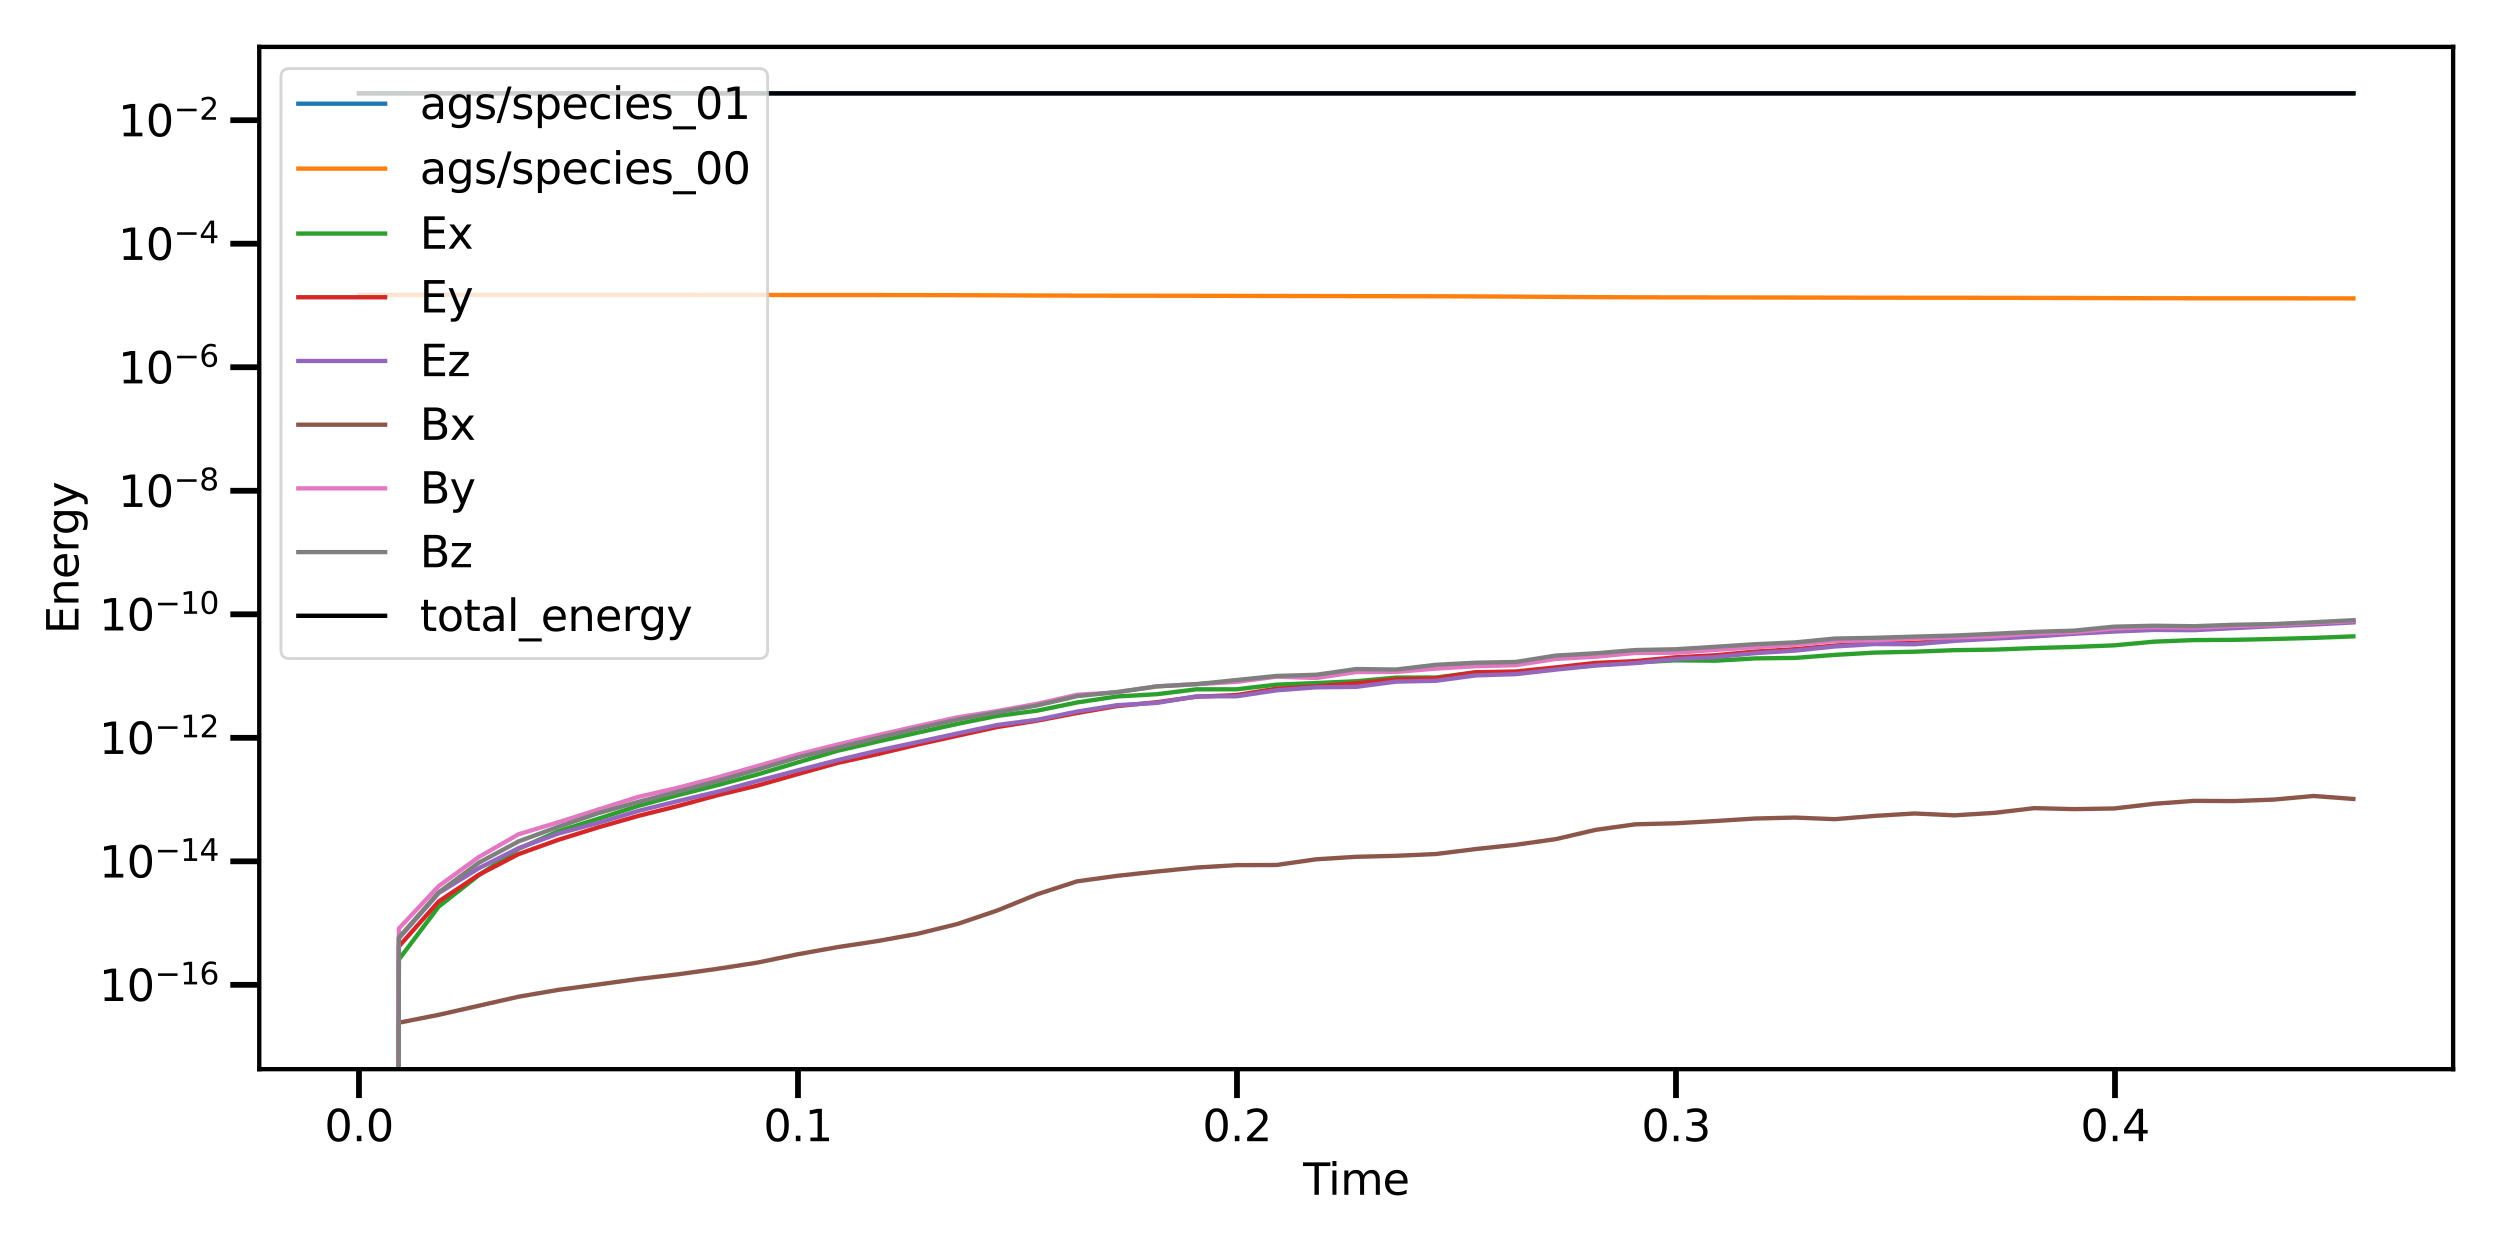<?xml version="1.0" encoding="utf-8" standalone="no"?>
<!DOCTYPE svg PUBLIC "-//W3C//DTD SVG 1.1//EN"
  "http://www.w3.org/Graphics/SVG/1.1/DTD/svg11.dtd">
<svg xmlns:xlink="http://www.w3.org/1999/xlink" width="864pt" height="432pt" viewBox="0 0 864 432" xmlns="http://www.w3.org/2000/svg" version="1.1">
 <defs>
  <style type="text/css">*{stroke-linejoin: round; stroke-linecap: butt}</style>
 </defs>
 <g id="figure_1">
  <g id="patch_1">
   <path d="M 0 432 
L 864 432 
L 864 0 
L 0 0 
z
" style="fill: #ffffff"/>
  </g>
  <g id="axes_1">
   <g id="patch_2">
    <path d="M 89.598 369.5 
L 847.8 369.5 
L 847.8 16.2 
L 89.598 16.2 
z
" style="fill: #ffffff"/>
   </g>
   <g id="matplotlib.axis_1">
    <g id="xtick_1">
     <g id="line2d_1">
      <defs>
       <path id="m6872fe54de" d="M 0 0 
L 0 10 
" style="stroke: #000000; stroke-width: 2"/>
      </defs>
      <g>
       <use xlink:href="#m6872fe54de" x="124.062" y="369.5" style="stroke: #000000; stroke-width: 2"/>
      </g>
     </g>
     <g id="text_1">
      <!-- 0.0 -->
      <g transform="translate(112.135 394.398)scale(0.15 -0.15)">
       <defs>
        <path id="DejaVuSans-30" d="M 2034 4250 
Q 1547 4250 1301 3770 
Q 1056 3291 1056 2328 
Q 1056 1369 1301 889 
Q 1547 409 2034 409 
Q 2525 409 2770 889 
Q 3016 1369 3016 2328 
Q 3016 3291 2770 3770 
Q 2525 4250 2034 4250 
z
M 2034 4750 
Q 2819 4750 3233 4129 
Q 3647 3509 3647 2328 
Q 3647 1150 3233 529 
Q 2819 -91 2034 -91 
Q 1250 -91 836 529 
Q 422 1150 422 2328 
Q 422 3509 836 4129 
Q 1250 4750 2034 4750 
z
" transform="scale(0.016)"/>
        <path id="DejaVuSans-2e" d="M 684 794 
L 1344 794 
L 1344 0 
L 684 0 
L 684 794 
z
" transform="scale(0.016)"/>
       </defs>
       <use xlink:href="#DejaVuSans-30"/>
       <use xlink:href="#DejaVuSans-2e" x="63.623"/>
       <use xlink:href="#DejaVuSans-30" x="95.41"/>
      </g>
     </g>
    </g>
    <g id="xtick_2">
     <g id="line2d_2">
      <g>
       <use xlink:href="#m6872fe54de" x="275.781" y="369.5" style="stroke: #000000; stroke-width: 2"/>
      </g>
     </g>
     <g id="text_2">
      <!-- 0.1 -->
      <g transform="translate(263.854 394.398)scale(0.15 -0.15)">
       <defs>
        <path id="DejaVuSans-31" d="M 794 531 
L 1825 531 
L 1825 4091 
L 703 3866 
L 703 4441 
L 1819 4666 
L 2450 4666 
L 2450 531 
L 3481 531 
L 3481 0 
L 794 0 
L 794 531 
z
" transform="scale(0.016)"/>
       </defs>
       <use xlink:href="#DejaVuSans-30"/>
       <use xlink:href="#DejaVuSans-2e" x="63.623"/>
       <use xlink:href="#DejaVuSans-31" x="95.41"/>
      </g>
     </g>
    </g>
    <g id="xtick_3">
     <g id="line2d_3">
      <g>
       <use xlink:href="#m6872fe54de" x="427.501" y="369.5" style="stroke: #000000; stroke-width: 2"/>
      </g>
     </g>
     <g id="text_3">
      <!-- 0.2 -->
      <g transform="translate(415.573 394.398)scale(0.15 -0.15)">
       <defs>
        <path id="DejaVuSans-32" d="M 1228 531 
L 3431 531 
L 3431 0 
L 469 0 
L 469 531 
Q 828 903 1448 1529 
Q 2069 2156 2228 2338 
Q 2531 2678 2651 2914 
Q 2772 3150 2772 3378 
Q 2772 3750 2511 3984 
Q 2250 4219 1831 4219 
Q 1534 4219 1204 4116 
Q 875 4013 500 3803 
L 500 4441 
Q 881 4594 1212 4672 
Q 1544 4750 1819 4750 
Q 2544 4750 2975 4387 
Q 3406 4025 3406 3419 
Q 3406 3131 3298 2873 
Q 3191 2616 2906 2266 
Q 2828 2175 2409 1742 
Q 1991 1309 1228 531 
z
" transform="scale(0.016)"/>
       </defs>
       <use xlink:href="#DejaVuSans-30"/>
       <use xlink:href="#DejaVuSans-2e" x="63.623"/>
       <use xlink:href="#DejaVuSans-32" x="95.41"/>
      </g>
     </g>
    </g>
    <g id="xtick_4">
     <g id="line2d_4">
      <g>
       <use xlink:href="#m6872fe54de" x="579.22" y="369.5" style="stroke: #000000; stroke-width: 2"/>
      </g>
     </g>
     <g id="text_4">
      <!-- 0.3 -->
      <g transform="translate(567.292 394.398)scale(0.15 -0.15)">
       <defs>
        <path id="DejaVuSans-33" d="M 2597 2516 
Q 3050 2419 3304 2112 
Q 3559 1806 3559 1356 
Q 3559 666 3084 287 
Q 2609 -91 1734 -91 
Q 1441 -91 1130 -33 
Q 819 25 488 141 
L 488 750 
Q 750 597 1062 519 
Q 1375 441 1716 441 
Q 2309 441 2620 675 
Q 2931 909 2931 1356 
Q 2931 1769 2642 2001 
Q 2353 2234 1838 2234 
L 1294 2234 
L 1294 2753 
L 1863 2753 
Q 2328 2753 2575 2939 
Q 2822 3125 2822 3475 
Q 2822 3834 2567 4026 
Q 2313 4219 1838 4219 
Q 1578 4219 1281 4162 
Q 984 4106 628 3988 
L 628 4550 
Q 988 4650 1302 4700 
Q 1616 4750 1894 4750 
Q 2613 4750 3031 4423 
Q 3450 4097 3450 3541 
Q 3450 3153 3228 2886 
Q 3006 2619 2597 2516 
z
" transform="scale(0.016)"/>
       </defs>
       <use xlink:href="#DejaVuSans-30"/>
       <use xlink:href="#DejaVuSans-2e" x="63.623"/>
       <use xlink:href="#DejaVuSans-33" x="95.41"/>
      </g>
     </g>
    </g>
    <g id="xtick_5">
     <g id="line2d_5">
      <g>
       <use xlink:href="#m6872fe54de" x="730.939" y="369.5" style="stroke: #000000; stroke-width: 2"/>
      </g>
     </g>
     <g id="text_5">
      <!-- 0.4 -->
      <g transform="translate(719.012 394.398)scale(0.15 -0.15)">
       <defs>
        <path id="DejaVuSans-34" d="M 2419 4116 
L 825 1625 
L 2419 1625 
L 2419 4116 
z
M 2253 4666 
L 3047 4666 
L 3047 1625 
L 3713 1625 
L 3713 1100 
L 3047 1100 
L 3047 0 
L 2419 0 
L 2419 1100 
L 313 1100 
L 313 1709 
L 2253 4666 
z
" transform="scale(0.016)"/>
       </defs>
       <use xlink:href="#DejaVuSans-30"/>
       <use xlink:href="#DejaVuSans-2e" x="63.623"/>
       <use xlink:href="#DejaVuSans-34" x="95.41"/>
      </g>
     </g>
    </g>
    <g id="text_6">
     <!-- Time -->
     <g transform="translate(450.349 412.915)scale(0.15 -0.15)">
      <defs>
       <path id="DejaVuSans-54" d="M -19 4666 
L 3928 4666 
L 3928 4134 
L 2272 4134 
L 2272 0 
L 1638 0 
L 1638 4134 
L -19 4134 
L -19 4666 
z
" transform="scale(0.016)"/>
       <path id="DejaVuSans-69" d="M 603 3500 
L 1178 3500 
L 1178 0 
L 603 0 
L 603 3500 
z
M 603 4863 
L 1178 4863 
L 1178 4134 
L 603 4134 
L 603 4863 
z
" transform="scale(0.016)"/>
       <path id="DejaVuSans-6d" d="M 3328 2828 
Q 3544 3216 3844 3400 
Q 4144 3584 4550 3584 
Q 5097 3584 5394 3201 
Q 5691 2819 5691 2113 
L 5691 0 
L 5113 0 
L 5113 2094 
Q 5113 2597 4934 2840 
Q 4756 3084 4391 3084 
Q 3944 3084 3684 2787 
Q 3425 2491 3425 1978 
L 3425 0 
L 2847 0 
L 2847 2094 
Q 2847 2600 2669 2842 
Q 2491 3084 2119 3084 
Q 1678 3084 1418 2786 
Q 1159 2488 1159 1978 
L 1159 0 
L 581 0 
L 581 3500 
L 1159 3500 
L 1159 2956 
Q 1356 3278 1631 3431 
Q 1906 3584 2284 3584 
Q 2666 3584 2933 3390 
Q 3200 3197 3328 2828 
z
" transform="scale(0.016)"/>
       <path id="DejaVuSans-65" d="M 3597 1894 
L 3597 1613 
L 953 1613 
Q 991 1019 1311 708 
Q 1631 397 2203 397 
Q 2534 397 2845 478 
Q 3156 559 3463 722 
L 3463 178 
Q 3153 47 2828 -22 
Q 2503 -91 2169 -91 
Q 1331 -91 842 396 
Q 353 884 353 1716 
Q 353 2575 817 3079 
Q 1281 3584 2069 3584 
Q 2775 3584 3186 3129 
Q 3597 2675 3597 1894 
z
M 3022 2063 
Q 3016 2534 2758 2815 
Q 2500 3097 2075 3097 
Q 1594 3097 1305 2825 
Q 1016 2553 972 2059 
L 3022 2063 
z
" transform="scale(0.016)"/>
      </defs>
      <use xlink:href="#DejaVuSans-54"/>
      <use xlink:href="#DejaVuSans-69" x="57.959"/>
      <use xlink:href="#DejaVuSans-6d" x="85.742"/>
      <use xlink:href="#DejaVuSans-65" x="183.154"/>
     </g>
    </g>
   </g>
   <g id="matplotlib.axis_2">
    <g id="ytick_1">
     <g id="line2d_6">
      <defs>
       <path id="mdd4c599305" d="M 0 0 
L -10 0 
" style="stroke: #000000; stroke-width: 2"/>
      </defs>
      <g>
       <use xlink:href="#mdd4c599305" x="89.598" y="340.365" style="stroke: #000000; stroke-width: 2"/>
      </g>
     </g>
     <g id="text_7">
      <!-- $\mathdefault{10^{-16}}$ -->
      <g transform="translate(34.248 346.063)scale(0.15 -0.15)">
       <defs>
        <path id="DejaVuSans-2212" d="M 678 2272 
L 4684 2272 
L 4684 1741 
L 678 1741 
L 678 2272 
z
" transform="scale(0.016)"/>
        <path id="DejaVuSans-36" d="M 2113 2584 
Q 1688 2584 1439 2293 
Q 1191 2003 1191 1497 
Q 1191 994 1439 701 
Q 1688 409 2113 409 
Q 2538 409 2786 701 
Q 3034 994 3034 1497 
Q 3034 2003 2786 2293 
Q 2538 2584 2113 2584 
z
M 3366 4563 
L 3366 3988 
Q 3128 4100 2886 4159 
Q 2644 4219 2406 4219 
Q 1781 4219 1451 3797 
Q 1122 3375 1075 2522 
Q 1259 2794 1537 2939 
Q 1816 3084 2150 3084 
Q 2853 3084 3261 2657 
Q 3669 2231 3669 1497 
Q 3669 778 3244 343 
Q 2819 -91 2113 -91 
Q 1303 -91 875 529 
Q 447 1150 447 2328 
Q 447 3434 972 4092 
Q 1497 4750 2381 4750 
Q 2619 4750 2861 4703 
Q 3103 4656 3366 4563 
z
" transform="scale(0.016)"/>
       </defs>
       <use xlink:href="#DejaVuSans-31" transform="translate(0 0.766)"/>
       <use xlink:href="#DejaVuSans-30" transform="translate(63.623 0.766)"/>
       <use xlink:href="#DejaVuSans-2212" transform="translate(128.203 39.047)scale(0.7)"/>
       <use xlink:href="#DejaVuSans-31" transform="translate(186.855 39.047)scale(0.7)"/>
       <use xlink:href="#DejaVuSans-36" transform="translate(231.392 39.047)scale(0.7)"/>
      </g>
     </g>
    </g>
    <g id="ytick_2">
     <g id="line2d_7">
      <g>
       <use xlink:href="#mdd4c599305" x="89.598" y="297.675" style="stroke: #000000; stroke-width: 2"/>
      </g>
     </g>
     <g id="text_8">
      <!-- $\mathdefault{10^{-14}}$ -->
      <g transform="translate(34.248 303.374)scale(0.15 -0.15)">
       <use xlink:href="#DejaVuSans-31" transform="translate(0 0.684)"/>
       <use xlink:href="#DejaVuSans-30" transform="translate(63.623 0.684)"/>
       <use xlink:href="#DejaVuSans-2212" transform="translate(128.203 38.966)scale(0.7)"/>
       <use xlink:href="#DejaVuSans-31" transform="translate(186.855 38.966)scale(0.7)"/>
       <use xlink:href="#DejaVuSans-34" transform="translate(231.392 38.966)scale(0.7)"/>
      </g>
     </g>
    </g>
    <g id="ytick_3">
     <g id="line2d_8">
      <g>
       <use xlink:href="#mdd4c599305" x="89.598" y="254.986" style="stroke: #000000; stroke-width: 2"/>
      </g>
     </g>
     <g id="text_9">
      <!-- $\mathdefault{10^{-12}}$ -->
      <g transform="translate(34.248 260.685)scale(0.15 -0.15)">
       <use xlink:href="#DejaVuSans-31" transform="translate(0 0.766)"/>
       <use xlink:href="#DejaVuSans-30" transform="translate(63.623 0.766)"/>
       <use xlink:href="#DejaVuSans-2212" transform="translate(128.203 39.047)scale(0.7)"/>
       <use xlink:href="#DejaVuSans-31" transform="translate(186.855 39.047)scale(0.7)"/>
       <use xlink:href="#DejaVuSans-32" transform="translate(231.392 39.047)scale(0.7)"/>
      </g>
     </g>
    </g>
    <g id="ytick_4">
     <g id="line2d_9">
      <g>
       <use xlink:href="#mdd4c599305" x="89.598" y="212.297" style="stroke: #000000; stroke-width: 2"/>
      </g>
     </g>
     <g id="text_10">
      <!-- $\mathdefault{10^{-10}}$ -->
      <g transform="translate(34.248 217.995)scale(0.15 -0.15)">
       <use xlink:href="#DejaVuSans-31" transform="translate(0 0.766)"/>
       <use xlink:href="#DejaVuSans-30" transform="translate(63.623 0.766)"/>
       <use xlink:href="#DejaVuSans-2212" transform="translate(128.203 39.047)scale(0.7)"/>
       <use xlink:href="#DejaVuSans-31" transform="translate(186.855 39.047)scale(0.7)"/>
       <use xlink:href="#DejaVuSans-30" transform="translate(231.392 39.047)scale(0.7)"/>
      </g>
     </g>
    </g>
    <g id="ytick_5">
     <g id="line2d_10">
      <g>
       <use xlink:href="#mdd4c599305" x="89.598" y="169.607" style="stroke: #000000; stroke-width: 2"/>
      </g>
     </g>
     <g id="text_11">
      <!-- $\mathdefault{10^{-8}}$ -->
      <g transform="translate(40.848 175.306)scale(0.15 -0.15)">
       <defs>
        <path id="DejaVuSans-38" d="M 2034 2216 
Q 1584 2216 1326 1975 
Q 1069 1734 1069 1313 
Q 1069 891 1326 650 
Q 1584 409 2034 409 
Q 2484 409 2743 651 
Q 3003 894 3003 1313 
Q 3003 1734 2745 1975 
Q 2488 2216 2034 2216 
z
M 1403 2484 
Q 997 2584 770 2862 
Q 544 3141 544 3541 
Q 544 4100 942 4425 
Q 1341 4750 2034 4750 
Q 2731 4750 3128 4425 
Q 3525 4100 3525 3541 
Q 3525 3141 3298 2862 
Q 3072 2584 2669 2484 
Q 3125 2378 3379 2068 
Q 3634 1759 3634 1313 
Q 3634 634 3220 271 
Q 2806 -91 2034 -91 
Q 1263 -91 848 271 
Q 434 634 434 1313 
Q 434 1759 690 2068 
Q 947 2378 1403 2484 
z
M 1172 3481 
Q 1172 3119 1398 2916 
Q 1625 2713 2034 2713 
Q 2441 2713 2670 2916 
Q 2900 3119 2900 3481 
Q 2900 3844 2670 4047 
Q 2441 4250 2034 4250 
Q 1625 4250 1398 4047 
Q 1172 3844 1172 3481 
z
" transform="scale(0.016)"/>
       </defs>
       <use xlink:href="#DejaVuSans-31" transform="translate(0 0.766)"/>
       <use xlink:href="#DejaVuSans-30" transform="translate(63.623 0.766)"/>
       <use xlink:href="#DejaVuSans-2212" transform="translate(128.203 39.047)scale(0.7)"/>
       <use xlink:href="#DejaVuSans-38" transform="translate(186.855 39.047)scale(0.7)"/>
      </g>
     </g>
    </g>
    <g id="ytick_6">
     <g id="line2d_11">
      <g>
       <use xlink:href="#mdd4c599305" x="89.598" y="126.918" style="stroke: #000000; stroke-width: 2"/>
      </g>
     </g>
     <g id="text_12">
      <!-- $\mathdefault{10^{-6}}$ -->
      <g transform="translate(40.848 132.617)scale(0.15 -0.15)">
       <use xlink:href="#DejaVuSans-31" transform="translate(0 0.766)"/>
       <use xlink:href="#DejaVuSans-30" transform="translate(63.623 0.766)"/>
       <use xlink:href="#DejaVuSans-2212" transform="translate(128.203 39.047)scale(0.7)"/>
       <use xlink:href="#DejaVuSans-36" transform="translate(186.855 39.047)scale(0.7)"/>
      </g>
     </g>
    </g>
    <g id="ytick_7">
     <g id="line2d_12">
      <g>
       <use xlink:href="#mdd4c599305" x="89.598" y="84.228" style="stroke: #000000; stroke-width: 2"/>
      </g>
     </g>
     <g id="text_13">
      <!-- $\mathdefault{10^{-4}}$ -->
      <g transform="translate(40.848 89.927)scale(0.15 -0.15)">
       <use xlink:href="#DejaVuSans-31" transform="translate(0 0.684)"/>
       <use xlink:href="#DejaVuSans-30" transform="translate(63.623 0.684)"/>
       <use xlink:href="#DejaVuSans-2212" transform="translate(128.203 38.966)scale(0.7)"/>
       <use xlink:href="#DejaVuSans-34" transform="translate(186.855 38.966)scale(0.7)"/>
      </g>
     </g>
    </g>
    <g id="ytick_8">
     <g id="line2d_13">
      <g>
       <use xlink:href="#mdd4c599305" x="89.598" y="41.539" style="stroke: #000000; stroke-width: 2"/>
      </g>
     </g>
     <g id="text_14">
      <!-- $\mathdefault{10^{-2}}$ -->
      <g transform="translate(40.848 47.238)scale(0.15 -0.15)">
       <use xlink:href="#DejaVuSans-31" transform="translate(0 0.766)"/>
       <use xlink:href="#DejaVuSans-30" transform="translate(63.623 0.766)"/>
       <use xlink:href="#DejaVuSans-2212" transform="translate(128.203 39.047)scale(0.7)"/>
       <use xlink:href="#DejaVuSans-32" transform="translate(186.855 39.047)scale(0.7)"/>
      </g>
     </g>
    </g>
    <g id="text_15">
     <!-- Energy -->
     <g transform="translate(27.129 219.109)rotate(-90)scale(0.15 -0.15)">
      <defs>
       <path id="DejaVuSans-45" d="M 628 4666 
L 3578 4666 
L 3578 4134 
L 1259 4134 
L 1259 2753 
L 3481 2753 
L 3481 2222 
L 1259 2222 
L 1259 531 
L 3634 531 
L 3634 0 
L 628 0 
L 628 4666 
z
" transform="scale(0.016)"/>
       <path id="DejaVuSans-6e" d="M 3513 2113 
L 3513 0 
L 2938 0 
L 2938 2094 
Q 2938 2591 2744 2837 
Q 2550 3084 2163 3084 
Q 1697 3084 1428 2787 
Q 1159 2491 1159 1978 
L 1159 0 
L 581 0 
L 581 3500 
L 1159 3500 
L 1159 2956 
Q 1366 3272 1645 3428 
Q 1925 3584 2291 3584 
Q 2894 3584 3203 3211 
Q 3513 2838 3513 2113 
z
" transform="scale(0.016)"/>
       <path id="DejaVuSans-72" d="M 2631 2963 
Q 2534 3019 2420 3045 
Q 2306 3072 2169 3072 
Q 1681 3072 1420 2755 
Q 1159 2438 1159 1844 
L 1159 0 
L 581 0 
L 581 3500 
L 1159 3500 
L 1159 2956 
Q 1341 3275 1631 3429 
Q 1922 3584 2338 3584 
Q 2397 3584 2469 3576 
Q 2541 3569 2628 3553 
L 2631 2963 
z
" transform="scale(0.016)"/>
       <path id="DejaVuSans-67" d="M 2906 1791 
Q 2906 2416 2648 2759 
Q 2391 3103 1925 3103 
Q 1463 3103 1205 2759 
Q 947 2416 947 1791 
Q 947 1169 1205 825 
Q 1463 481 1925 481 
Q 2391 481 2648 825 
Q 2906 1169 2906 1791 
z
M 3481 434 
Q 3481 -459 3084 -895 
Q 2688 -1331 1869 -1331 
Q 1566 -1331 1297 -1286 
Q 1028 -1241 775 -1147 
L 775 -588 
Q 1028 -725 1275 -790 
Q 1522 -856 1778 -856 
Q 2344 -856 2625 -561 
Q 2906 -266 2906 331 
L 2906 616 
Q 2728 306 2450 153 
Q 2172 0 1784 0 
Q 1141 0 747 490 
Q 353 981 353 1791 
Q 353 2603 747 3093 
Q 1141 3584 1784 3584 
Q 2172 3584 2450 3431 
Q 2728 3278 2906 2969 
L 2906 3500 
L 3481 3500 
L 3481 434 
z
" transform="scale(0.016)"/>
       <path id="DejaVuSans-79" d="M 2059 -325 
Q 1816 -950 1584 -1140 
Q 1353 -1331 966 -1331 
L 506 -1331 
L 506 -850 
L 844 -850 
Q 1081 -850 1212 -737 
Q 1344 -625 1503 -206 
L 1606 56 
L 191 3500 
L 800 3500 
L 1894 763 
L 2988 3500 
L 3597 3500 
L 2059 -325 
z
" transform="scale(0.016)"/>
      </defs>
      <use xlink:href="#DejaVuSans-45"/>
      <use xlink:href="#DejaVuSans-6e" x="63.184"/>
      <use xlink:href="#DejaVuSans-65" x="126.562"/>
      <use xlink:href="#DejaVuSans-72" x="188.086"/>
      <use xlink:href="#DejaVuSans-67" x="227.449"/>
      <use xlink:href="#DejaVuSans-79" x="290.926"/>
     </g>
    </g>
   </g>
   <g id="line2d_14">
    <path d="M 124.062 32.264 
L 137.847 32.264 
L 151.633 32.264 
L 165.418 32.264 
L 179.204 32.264 
L 192.989 32.264 
L 206.775 32.264 
L 220.56 32.264 
L 234.346 32.264 
L 248.131 32.264 
L 261.917 32.264 
L 275.702 32.264 
L 289.488 32.264 
L 303.273 32.264 
L 317.059 32.264 
L 330.844 32.264 
L 344.63 32.264 
L 358.415 32.264 
L 372.201 32.264 
L 385.986 32.264 
L 399.772 32.264 
L 413.557 32.264 
L 427.343 32.264 
L 441.128 32.264 
L 454.914 32.264 
L 468.699 32.264 
L 482.485 32.264 
L 496.27 32.264 
L 510.056 32.264 
L 523.841 32.264 
L 537.627 32.264 
L 551.412 32.264 
L 565.198 32.264 
L 578.983 32.264 
L 592.768 32.264 
L 606.554 32.264 
L 620.339 32.264 
L 634.125 32.264 
L 647.91 32.264 
L 661.696 32.264 
L 675.481 32.264 
L 689.267 32.264 
L 703.052 32.264 
L 716.838 32.264 
L 730.623 32.264 
L 744.409 32.264 
L 758.194 32.264 
L 771.98 32.264 
L 785.765 32.264 
L 799.551 32.264 
L 813.336 32.264 
" clip-path="url(#pdaf6ede4d9)" style="fill: none; stroke: #1f77b4; stroke-width: 1.5; stroke-linecap: square"/>
   </g>
   <g id="line2d_15">
    <path d="M 124.062 101.923 
L 137.847 101.923 
L 151.633 101.923 
L 165.418 101.923 
L 179.204 101.923 
L 192.989 101.923 
L 206.775 101.924 
L 220.56 101.925 
L 234.346 101.928 
L 248.131 101.934 
L 261.917 101.944 
L 275.702 101.956 
L 289.488 101.964 
L 303.273 101.973 
L 317.059 101.991 
L 330.844 102.02 
L 344.63 102.065 
L 358.415 102.12 
L 372.201 102.166 
L 385.986 102.186 
L 399.772 102.205 
L 413.557 102.229 
L 427.343 102.255 
L 441.128 102.288 
L 454.914 102.32 
L 468.699 102.347 
L 482.485 102.367 
L 496.27 102.395 
L 510.056 102.439 
L 523.841 102.51 
L 537.627 102.606 
L 551.412 102.692 
L 565.198 102.745 
L 578.983 102.77 
L 592.768 102.786 
L 606.554 102.804 
L 620.339 102.829 
L 634.125 102.86 
L 647.91 102.886 
L 661.696 102.902 
L 675.481 102.913 
L 689.267 102.927 
L 703.052 102.95 
L 716.838 102.986 
L 730.623 103.032 
L 744.409 103.067 
L 758.194 103.083 
L 771.98 103.089 
L 785.765 103.096 
L 799.551 103.107 
L 813.336 103.126 
" clip-path="url(#pdaf6ede4d9)" style="fill: none; stroke: #ff7f0e; stroke-width: 1.5; stroke-linecap: square"/>
   </g>
   <g id="line2d_16">
    <path d="M 137.781 433 
L 137.847 331.592 
L 151.633 313.309 
L 165.418 302.515 
L 179.204 293.339 
L 192.989 287.267 
L 206.775 282.945 
L 220.56 278.521 
L 234.346 274.782 
L 248.131 271.284 
L 261.917 267.602 
L 275.702 263.484 
L 289.488 259.463 
L 303.273 256.281 
L 317.059 253.214 
L 330.844 250.176 
L 344.63 247.409 
L 358.415 245.608 
L 372.201 242.775 
L 385.986 240.699 
L 399.772 239.915 
L 413.557 238.216 
L 427.343 238.219 
L 441.128 236.62 
L 454.914 236.064 
L 468.699 235.432 
L 482.485 234.17 
L 496.27 234.146 
L 510.056 232.337 
L 523.841 232.408 
L 537.627 231.151 
L 551.412 229.89 
L 565.198 228.924 
L 578.983 228.212 
L 592.768 228.341 
L 606.554 227.541 
L 620.339 227.376 
L 634.125 226.33 
L 647.91 225.536 
L 661.696 225.228 
L 675.481 224.695 
L 689.267 224.508 
L 703.052 223.976 
L 716.838 223.586 
L 730.623 223.037 
L 744.409 221.763 
L 758.194 221.215 
L 771.98 221.133 
L 785.765 220.831 
L 799.551 220.459 
L 813.336 219.926 
" clip-path="url(#pdaf6ede4d9)" style="fill: none; stroke: #2ca02c; stroke-width: 1.5; stroke-linecap: square"/>
   </g>
   <g id="line2d_17">
    <path d="M 137.778 433 
L 137.847 327.072 
L 151.633 311.534 
L 165.418 302.346 
L 179.204 295.176 
L 192.989 290.225 
L 206.775 285.921 
L 220.56 281.989 
L 234.346 278.54 
L 248.131 274.778 
L 261.917 271.446 
L 275.702 267.522 
L 289.488 263.662 
L 303.273 260.62 
L 317.059 257.322 
L 330.844 254.272 
L 344.63 251.259 
L 358.415 249.06 
L 372.201 246.419 
L 385.986 244.029 
L 399.772 242.69 
L 413.557 240.768 
L 427.343 240.206 
L 441.128 238.018 
L 454.914 237.198 
L 468.699 236.123 
L 482.485 234.743 
L 496.27 234.396 
L 510.056 232.338 
L 523.841 232.062 
L 537.627 230.65 
L 551.412 229.1 
L 565.198 228.479 
L 578.983 227.169 
L 592.768 226.464 
L 606.554 225.178 
L 620.339 224.37 
L 634.125 223.104 
L 647.91 222.199 
L 661.696 222.177 
L 675.481 221.188 
L 689.267 220.43 
L 703.052 219.495 
L 716.838 218.792 
L 730.623 217.981 
L 744.409 217.387 
L 758.194 217.508 
L 771.98 216.692 
L 785.765 216.033 
L 799.551 215.551 
L 813.336 214.809 
" clip-path="url(#pdaf6ede4d9)" style="fill: none; stroke: #d62728; stroke-width: 1.5; stroke-linecap: square"/>
   </g>
   <g id="line2d_18">
    <path d="M 137.776 433 
L 137.847 324.287 
L 151.633 308.61 
L 165.418 300.09 
L 179.204 293.127 
L 192.989 288.057 
L 206.775 284.38 
L 220.56 280.263 
L 234.346 276.842 
L 248.131 273.589 
L 261.917 269.858 
L 275.702 266.239 
L 289.488 262.688 
L 303.273 259.436 
L 317.059 256.468 
L 330.844 253.487 
L 344.63 250.553 
L 358.415 248.751 
L 372.201 245.922 
L 385.986 243.715 
L 399.772 242.923 
L 413.557 240.655 
L 427.343 240.645 
L 441.128 238.578 
L 454.914 237.542 
L 468.699 237.377 
L 482.485 235.572 
L 496.27 235.284 
L 510.056 233.42 
L 523.841 232.985 
L 537.627 231.417 
L 551.412 230.002 
L 565.198 229.158 
L 578.983 227.791 
L 592.768 227.082 
L 606.554 225.733 
L 620.339 224.855 
L 634.125 223.418 
L 647.91 222.582 
L 661.696 222.656 
L 675.481 221.481 
L 689.267 220.717 
L 703.052 219.953 
L 716.838 219.025 
L 730.623 218.264 
L 744.409 217.702 
L 758.194 217.794 
L 771.98 217.08 
L 785.765 216.406 
L 799.551 215.826 
L 813.336 215.111 
" clip-path="url(#pdaf6ede4d9)" style="fill: none; stroke: #9467bd; stroke-width: 1.5; stroke-linecap: square"/>
   </g>
   <g id="line2d_19">
    <path d="M 137.795 433 
L 137.847 353.441 
L 151.633 350.718 
L 165.418 347.596 
L 179.204 344.46 
L 192.989 342.093 
L 206.775 340.233 
L 220.56 338.336 
L 234.346 336.713 
L 248.131 334.792 
L 261.917 332.651 
L 275.702 329.789 
L 289.488 327.321 
L 303.273 325.226 
L 317.059 322.729 
L 330.844 319.337 
L 344.63 314.668 
L 358.415 309.066 
L 372.201 304.596 
L 385.986 302.695 
L 399.772 301.197 
L 413.557 299.82 
L 427.343 298.991 
L 441.128 298.938 
L 454.914 296.968 
L 468.699 296.112 
L 482.485 295.765 
L 496.27 295.146 
L 510.056 293.422 
L 523.841 291.954 
L 537.627 290.013 
L 551.412 286.799 
L 565.198 284.882 
L 578.983 284.526 
L 592.768 283.751 
L 606.554 282.881 
L 620.339 282.554 
L 634.125 283.111 
L 647.91 281.972 
L 661.696 281.141 
L 675.481 281.778 
L 689.267 280.925 
L 703.052 279.291 
L 716.838 279.63 
L 730.623 279.409 
L 744.409 277.793 
L 758.194 276.783 
L 771.98 276.849 
L 785.765 276.342 
L 799.551 275.089 
L 813.336 276.119 
" clip-path="url(#pdaf6ede4d9)" style="fill: none; stroke: #8c564b; stroke-width: 1.5; stroke-linecap: square"/>
   </g>
   <g id="line2d_20">
    <path d="M 137.774 433 
L 137.847 320.897 
L 151.633 306.209 
L 165.418 296.224 
L 179.204 288.312 
L 192.989 284.152 
L 206.775 279.765 
L 220.56 275.404 
L 234.346 272.228 
L 248.131 268.617 
L 261.917 264.7 
L 275.702 260.749 
L 289.488 257.296 
L 303.273 254.069 
L 317.059 250.945 
L 330.844 247.916 
L 344.63 245.727 
L 358.415 243.236 
L 372.201 240.114 
L 385.986 239.251 
L 399.772 237.184 
L 413.557 236.458 
L 427.343 235.653 
L 441.128 233.862 
L 454.914 234.315 
L 468.699 232.259 
L 482.485 232.208 
L 496.27 231.072 
L 510.056 230.24 
L 523.841 229.894 
L 537.627 227.721 
L 551.412 226.96 
L 565.198 225.666 
L 578.983 225.58 
L 592.768 224.623 
L 606.554 223.685 
L 620.339 222.832 
L 634.125 221.528 
L 647.91 221.289 
L 661.696 220.692 
L 675.481 220.259 
L 689.267 219.906 
L 703.052 218.983 
L 716.838 218.458 
L 730.623 217.196 
L 744.409 216.693 
L 758.194 216.952 
L 771.98 216.363 
L 785.765 215.99 
L 799.551 215.307 
L 813.336 214.635 
" clip-path="url(#pdaf6ede4d9)" style="fill: none; stroke: #e377c2; stroke-width: 1.5; stroke-linecap: square"/>
   </g>
   <g id="line2d_21">
    <path d="M 137.776 433 
L 137.847 324.022 
L 151.633 308.383 
L 165.418 298.197 
L 179.204 290.786 
L 192.989 285.721 
L 206.775 281.023 
L 220.56 277.125 
L 234.346 273.573 
L 248.131 269.873 
L 261.917 265.939 
L 275.702 261.774 
L 289.488 258.41 
L 303.273 255.023 
L 317.059 251.755 
L 330.844 248.688 
L 344.63 246.181 
L 358.415 243.795 
L 372.201 240.6 
L 385.986 239.171 
L 399.772 237.234 
L 413.557 236.423 
L 427.343 235.017 
L 441.128 233.605 
L 454.914 233.193 
L 468.699 231.217 
L 482.485 231.385 
L 496.27 229.744 
L 510.056 229.025 
L 523.841 228.771 
L 537.627 226.569 
L 551.412 225.781 
L 565.198 224.653 
L 578.983 224.388 
L 592.768 223.525 
L 606.554 222.629 
L 620.339 222.01 
L 634.125 220.683 
L 647.91 220.424 
L 661.696 220.003 
L 675.481 219.639 
L 689.267 219.027 
L 703.052 218.363 
L 716.838 217.943 
L 730.623 216.571 
L 744.409 216.256 
L 758.194 216.422 
L 771.98 215.918 
L 785.765 215.67 
L 799.551 215.032 
L 813.336 214.331 
" clip-path="url(#pdaf6ede4d9)" style="fill: none; stroke: #7f7f7f; stroke-width: 1.5; stroke-linecap: square"/>
   </g>
   <g id="line2d_22">
    <path d="M 124.062 32.259 
L 137.847 32.259 
L 151.633 32.259 
L 165.418 32.259 
L 179.204 32.259 
L 192.989 32.259 
L 206.775 32.259 
L 220.56 32.259 
L 234.346 32.259 
L 248.131 32.259 
L 261.917 32.259 
L 275.702 32.259 
L 289.488 32.259 
L 303.273 32.259 
L 317.059 32.259 
L 330.844 32.259 
L 344.63 32.259 
L 358.415 32.259 
L 372.201 32.259 
L 385.986 32.259 
L 399.772 32.259 
L 413.557 32.259 
L 427.343 32.259 
L 441.128 32.259 
L 454.914 32.259 
L 468.699 32.259 
L 482.485 32.259 
L 496.27 32.259 
L 510.056 32.259 
L 523.841 32.259 
L 537.627 32.259 
L 551.412 32.26 
L 565.198 32.26 
L 578.983 32.26 
L 592.768 32.26 
L 606.554 32.26 
L 620.339 32.26 
L 634.125 32.26 
L 647.91 32.26 
L 661.696 32.26 
L 675.481 32.26 
L 689.267 32.26 
L 703.052 32.26 
L 716.838 32.26 
L 730.623 32.26 
L 744.409 32.26 
L 758.194 32.26 
L 771.98 32.26 
L 785.765 32.26 
L 799.551 32.26 
L 813.336 32.26 
" clip-path="url(#pdaf6ede4d9)" style="fill: none; stroke: #000000; stroke-width: 1.5; stroke-linecap: square"/>
   </g>
   <g id="patch_3">
    <path d="M 89.598 369.5 
L 89.598 16.2 
" style="fill: none; stroke: #000000; stroke-width: 1.5; stroke-linejoin: miter; stroke-linecap: square"/>
   </g>
   <g id="patch_4">
    <path d="M 847.8 369.5 
L 847.8 16.2 
" style="fill: none; stroke: #000000; stroke-width: 1.5; stroke-linejoin: miter; stroke-linecap: square"/>
   </g>
   <g id="patch_5">
    <path d="M 89.598 369.5 
L 847.8 369.5 
" style="fill: none; stroke: #000000; stroke-width: 1.5; stroke-linejoin: miter; stroke-linecap: square"/>
   </g>
   <g id="patch_6">
    <path d="M 89.598 16.2 
L 847.8 16.2 
" style="fill: none; stroke: #000000; stroke-width: 1.5; stroke-linejoin: miter; stroke-linecap: square"/>
   </g>
   <g id="legend_1">
    <g id="patch_7">
     <path d="M 100.098 227.606 
L 262.293 227.606 
Q 265.293 227.606 265.293 224.606 
L 265.293 26.7 
Q 265.293 23.7 262.293 23.7 
L 100.098 23.7 
Q 97.098 23.7 97.098 26.7 
L 97.098 224.606 
Q 97.098 227.606 100.098 227.606 
z
" style="fill: #ffffff; opacity: 0.8; stroke: #cccccc; stroke-linejoin: miter"/>
    </g>
    <g id="line2d_23">
     <path d="M 103.098 35.848 
L 118.098 35.848 
L 133.098 35.848 
" style="fill: none; stroke: #1f77b4; stroke-width: 1.5; stroke-linecap: square"/>
    </g>
    <g id="text_16">
     <!-- ags/species_01 -->
     <g transform="translate(145.098 41.098)scale(0.15 -0.15)">
      <defs>
       <path id="DejaVuSans-61" d="M 2194 1759 
Q 1497 1759 1228 1600 
Q 959 1441 959 1056 
Q 959 750 1161 570 
Q 1363 391 1709 391 
Q 2188 391 2477 730 
Q 2766 1069 2766 1631 
L 2766 1759 
L 2194 1759 
z
M 3341 1997 
L 3341 0 
L 2766 0 
L 2766 531 
Q 2569 213 2275 61 
Q 1981 -91 1556 -91 
Q 1019 -91 701 211 
Q 384 513 384 1019 
Q 384 1609 779 1909 
Q 1175 2209 1959 2209 
L 2766 2209 
L 2766 2266 
Q 2766 2663 2505 2880 
Q 2244 3097 1772 3097 
Q 1472 3097 1187 3025 
Q 903 2953 641 2809 
L 641 3341 
Q 956 3463 1253 3523 
Q 1550 3584 1831 3584 
Q 2591 3584 2966 3190 
Q 3341 2797 3341 1997 
z
" transform="scale(0.016)"/>
       <path id="DejaVuSans-73" d="M 2834 3397 
L 2834 2853 
Q 2591 2978 2328 3040 
Q 2066 3103 1784 3103 
Q 1356 3103 1142 2972 
Q 928 2841 928 2578 
Q 928 2378 1081 2264 
Q 1234 2150 1697 2047 
L 1894 2003 
Q 2506 1872 2764 1633 
Q 3022 1394 3022 966 
Q 3022 478 2636 193 
Q 2250 -91 1575 -91 
Q 1294 -91 989 -36 
Q 684 19 347 128 
L 347 722 
Q 666 556 975 473 
Q 1284 391 1588 391 
Q 1994 391 2212 530 
Q 2431 669 2431 922 
Q 2431 1156 2273 1281 
Q 2116 1406 1581 1522 
L 1381 1569 
Q 847 1681 609 1914 
Q 372 2147 372 2553 
Q 372 3047 722 3315 
Q 1072 3584 1716 3584 
Q 2034 3584 2315 3537 
Q 2597 3491 2834 3397 
z
" transform="scale(0.016)"/>
       <path id="DejaVuSans-2f" d="M 1625 4666 
L 2156 4666 
L 531 -594 
L 0 -594 
L 1625 4666 
z
" transform="scale(0.016)"/>
       <path id="DejaVuSans-70" d="M 1159 525 
L 1159 -1331 
L 581 -1331 
L 581 3500 
L 1159 3500 
L 1159 2969 
Q 1341 3281 1617 3432 
Q 1894 3584 2278 3584 
Q 2916 3584 3314 3078 
Q 3713 2572 3713 1747 
Q 3713 922 3314 415 
Q 2916 -91 2278 -91 
Q 1894 -91 1617 61 
Q 1341 213 1159 525 
z
M 3116 1747 
Q 3116 2381 2855 2742 
Q 2594 3103 2138 3103 
Q 1681 3103 1420 2742 
Q 1159 2381 1159 1747 
Q 1159 1113 1420 752 
Q 1681 391 2138 391 
Q 2594 391 2855 752 
Q 3116 1113 3116 1747 
z
" transform="scale(0.016)"/>
       <path id="DejaVuSans-63" d="M 3122 3366 
L 3122 2828 
Q 2878 2963 2633 3030 
Q 2388 3097 2138 3097 
Q 1578 3097 1268 2742 
Q 959 2388 959 1747 
Q 959 1106 1268 751 
Q 1578 397 2138 397 
Q 2388 397 2633 464 
Q 2878 531 3122 666 
L 3122 134 
Q 2881 22 2623 -34 
Q 2366 -91 2075 -91 
Q 1284 -91 818 406 
Q 353 903 353 1747 
Q 353 2603 823 3093 
Q 1294 3584 2113 3584 
Q 2378 3584 2631 3529 
Q 2884 3475 3122 3366 
z
" transform="scale(0.016)"/>
       <path id="DejaVuSans-5f" d="M 3263 -1063 
L 3263 -1509 
L -63 -1509 
L -63 -1063 
L 3263 -1063 
z
" transform="scale(0.016)"/>
      </defs>
      <use xlink:href="#DejaVuSans-61"/>
      <use xlink:href="#DejaVuSans-67" x="61.279"/>
      <use xlink:href="#DejaVuSans-73" x="124.756"/>
      <use xlink:href="#DejaVuSans-2f" x="176.855"/>
      <use xlink:href="#DejaVuSans-73" x="210.547"/>
      <use xlink:href="#DejaVuSans-70" x="262.646"/>
      <use xlink:href="#DejaVuSans-65" x="326.123"/>
      <use xlink:href="#DejaVuSans-63" x="387.646"/>
      <use xlink:href="#DejaVuSans-69" x="442.627"/>
      <use xlink:href="#DejaVuSans-65" x="470.41"/>
      <use xlink:href="#DejaVuSans-73" x="531.934"/>
      <use xlink:href="#DejaVuSans-5f" x="584.033"/>
      <use xlink:href="#DejaVuSans-30" x="634.033"/>
      <use xlink:href="#DejaVuSans-31" x="697.656"/>
     </g>
    </g>
    <g id="line2d_24">
     <path d="M 103.098 58.282 
L 118.098 58.282 
L 133.098 58.282 
" style="fill: none; stroke: #ff7f0e; stroke-width: 1.5; stroke-linecap: square"/>
    </g>
    <g id="text_17">
     <!-- ags/species_00 -->
     <g transform="translate(145.098 63.532)scale(0.15 -0.15)">
      <use xlink:href="#DejaVuSans-61"/>
      <use xlink:href="#DejaVuSans-67" x="61.279"/>
      <use xlink:href="#DejaVuSans-73" x="124.756"/>
      <use xlink:href="#DejaVuSans-2f" x="176.855"/>
      <use xlink:href="#DejaVuSans-73" x="210.547"/>
      <use xlink:href="#DejaVuSans-70" x="262.646"/>
      <use xlink:href="#DejaVuSans-65" x="326.123"/>
      <use xlink:href="#DejaVuSans-63" x="387.646"/>
      <use xlink:href="#DejaVuSans-69" x="442.627"/>
      <use xlink:href="#DejaVuSans-65" x="470.41"/>
      <use xlink:href="#DejaVuSans-73" x="531.934"/>
      <use xlink:href="#DejaVuSans-5f" x="584.033"/>
      <use xlink:href="#DejaVuSans-30" x="634.033"/>
      <use xlink:href="#DejaVuSans-30" x="697.656"/>
     </g>
    </g>
    <g id="line2d_25">
     <path d="M 103.098 80.716 
L 118.098 80.716 
L 133.098 80.716 
" style="fill: none; stroke: #2ca02c; stroke-width: 1.5; stroke-linecap: square"/>
    </g>
    <g id="text_18">
     <!-- Ex -->
     <g transform="translate(145.098 85.966)scale(0.15 -0.15)">
      <defs>
       <path id="DejaVuSans-78" d="M 3513 3500 
L 2247 1797 
L 3578 0 
L 2900 0 
L 1881 1375 
L 863 0 
L 184 0 
L 1544 1831 
L 300 3500 
L 978 3500 
L 1906 2253 
L 2834 3500 
L 3513 3500 
z
" transform="scale(0.016)"/>
      </defs>
      <use xlink:href="#DejaVuSans-45"/>
      <use xlink:href="#DejaVuSans-78" x="63.184"/>
     </g>
    </g>
    <g id="line2d_26">
     <path d="M 103.098 102.734 
L 118.098 102.734 
L 133.098 102.734 
" style="fill: none; stroke: #d62728; stroke-width: 1.5; stroke-linecap: square"/>
    </g>
    <g id="text_19">
     <!-- Ey -->
     <g transform="translate(145.098 107.984)scale(0.15 -0.15)">
      <use xlink:href="#DejaVuSans-45"/>
      <use xlink:href="#DejaVuSans-79" x="63.184"/>
     </g>
    </g>
    <g id="line2d_27">
     <path d="M 103.098 124.751 
L 118.098 124.751 
L 133.098 124.751 
" style="fill: none; stroke: #9467bd; stroke-width: 1.5; stroke-linecap: square"/>
    </g>
    <g id="text_20">
     <!-- Ez -->
     <g transform="translate(145.098 130.001)scale(0.15 -0.15)">
      <defs>
       <path id="DejaVuSans-7a" d="M 353 3500 
L 3084 3500 
L 3084 2975 
L 922 459 
L 3084 459 
L 3084 0 
L 275 0 
L 275 525 
L 2438 3041 
L 353 3041 
L 353 3500 
z
" transform="scale(0.016)"/>
      </defs>
      <use xlink:href="#DejaVuSans-45"/>
      <use xlink:href="#DejaVuSans-7a" x="63.184"/>
     </g>
    </g>
    <g id="line2d_28">
     <path d="M 103.098 146.768 
L 118.098 146.768 
L 133.098 146.768 
" style="fill: none; stroke: #8c564b; stroke-width: 1.5; stroke-linecap: square"/>
    </g>
    <g id="text_21">
     <!-- Bx -->
     <g transform="translate(145.098 152.018)scale(0.15 -0.15)">
      <defs>
       <path id="DejaVuSans-42" d="M 1259 2228 
L 1259 519 
L 2272 519 
Q 2781 519 3026 730 
Q 3272 941 3272 1375 
Q 3272 1813 3026 2020 
Q 2781 2228 2272 2228 
L 1259 2228 
z
M 1259 4147 
L 1259 2741 
L 2194 2741 
Q 2656 2741 2882 2914 
Q 3109 3088 3109 3444 
Q 3109 3797 2882 3972 
Q 2656 4147 2194 4147 
L 1259 4147 
z
M 628 4666 
L 2241 4666 
Q 2963 4666 3353 4366 
Q 3744 4066 3744 3513 
Q 3744 3084 3544 2831 
Q 3344 2578 2956 2516 
Q 3422 2416 3680 2098 
Q 3938 1781 3938 1306 
Q 3938 681 3513 340 
Q 3088 0 2303 0 
L 628 0 
L 628 4666 
z
" transform="scale(0.016)"/>
      </defs>
      <use xlink:href="#DejaVuSans-42"/>
      <use xlink:href="#DejaVuSans-78" x="68.604"/>
     </g>
    </g>
    <g id="line2d_29">
     <path d="M 103.098 168.785 
L 118.098 168.785 
L 133.098 168.785 
" style="fill: none; stroke: #e377c2; stroke-width: 1.5; stroke-linecap: square"/>
    </g>
    <g id="text_22">
     <!-- By -->
     <g transform="translate(145.098 174.035)scale(0.15 -0.15)">
      <use xlink:href="#DejaVuSans-42"/>
      <use xlink:href="#DejaVuSans-79" x="68.604"/>
     </g>
    </g>
    <g id="line2d_30">
     <path d="M 103.098 190.802 
L 118.098 190.802 
L 133.098 190.802 
" style="fill: none; stroke: #7f7f7f; stroke-width: 1.5; stroke-linecap: square"/>
    </g>
    <g id="text_23">
     <!-- Bz -->
     <g transform="translate(145.098 196.052)scale(0.15 -0.15)">
      <use xlink:href="#DejaVuSans-42"/>
      <use xlink:href="#DejaVuSans-7a" x="68.604"/>
     </g>
    </g>
    <g id="line2d_31">
     <path d="M 103.098 212.82 
L 118.098 212.82 
L 133.098 212.82 
" style="fill: none; stroke: #000000; stroke-width: 1.5; stroke-linecap: square"/>
    </g>
    <g id="text_24">
     <!-- total_energy -->
     <g transform="translate(145.098 218.07)scale(0.15 -0.15)">
      <defs>
       <path id="DejaVuSans-74" d="M 1172 4494 
L 1172 3500 
L 2356 3500 
L 2356 3053 
L 1172 3053 
L 1172 1153 
Q 1172 725 1289 603 
Q 1406 481 1766 481 
L 2356 481 
L 2356 0 
L 1766 0 
Q 1100 0 847 248 
Q 594 497 594 1153 
L 594 3053 
L 172 3053 
L 172 3500 
L 594 3500 
L 594 4494 
L 1172 4494 
z
" transform="scale(0.016)"/>
       <path id="DejaVuSans-6f" d="M 1959 3097 
Q 1497 3097 1228 2736 
Q 959 2375 959 1747 
Q 959 1119 1226 758 
Q 1494 397 1959 397 
Q 2419 397 2687 759 
Q 2956 1122 2956 1747 
Q 2956 2369 2687 2733 
Q 2419 3097 1959 3097 
z
M 1959 3584 
Q 2709 3584 3137 3096 
Q 3566 2609 3566 1747 
Q 3566 888 3137 398 
Q 2709 -91 1959 -91 
Q 1206 -91 779 398 
Q 353 888 353 1747 
Q 353 2609 779 3096 
Q 1206 3584 1959 3584 
z
" transform="scale(0.016)"/>
       <path id="DejaVuSans-6c" d="M 603 4863 
L 1178 4863 
L 1178 0 
L 603 0 
L 603 4863 
z
" transform="scale(0.016)"/>
      </defs>
      <use xlink:href="#DejaVuSans-74"/>
      <use xlink:href="#DejaVuSans-6f" x="39.209"/>
      <use xlink:href="#DejaVuSans-74" x="100.391"/>
      <use xlink:href="#DejaVuSans-61" x="139.6"/>
      <use xlink:href="#DejaVuSans-6c" x="200.879"/>
      <use xlink:href="#DejaVuSans-5f" x="228.662"/>
      <use xlink:href="#DejaVuSans-65" x="278.662"/>
      <use xlink:href="#DejaVuSans-6e" x="340.186"/>
      <use xlink:href="#DejaVuSans-65" x="403.564"/>
      <use xlink:href="#DejaVuSans-72" x="465.088"/>
      <use xlink:href="#DejaVuSans-67" x="504.451"/>
      <use xlink:href="#DejaVuSans-79" x="567.928"/>
     </g>
    </g>
   </g>
  </g>
 </g>
 <defs>
  <clipPath id="pdaf6ede4d9">
   <rect x="89.598" y="16.2" width="758.202" height="353.3"/>
  </clipPath>
 </defs>
</svg>
